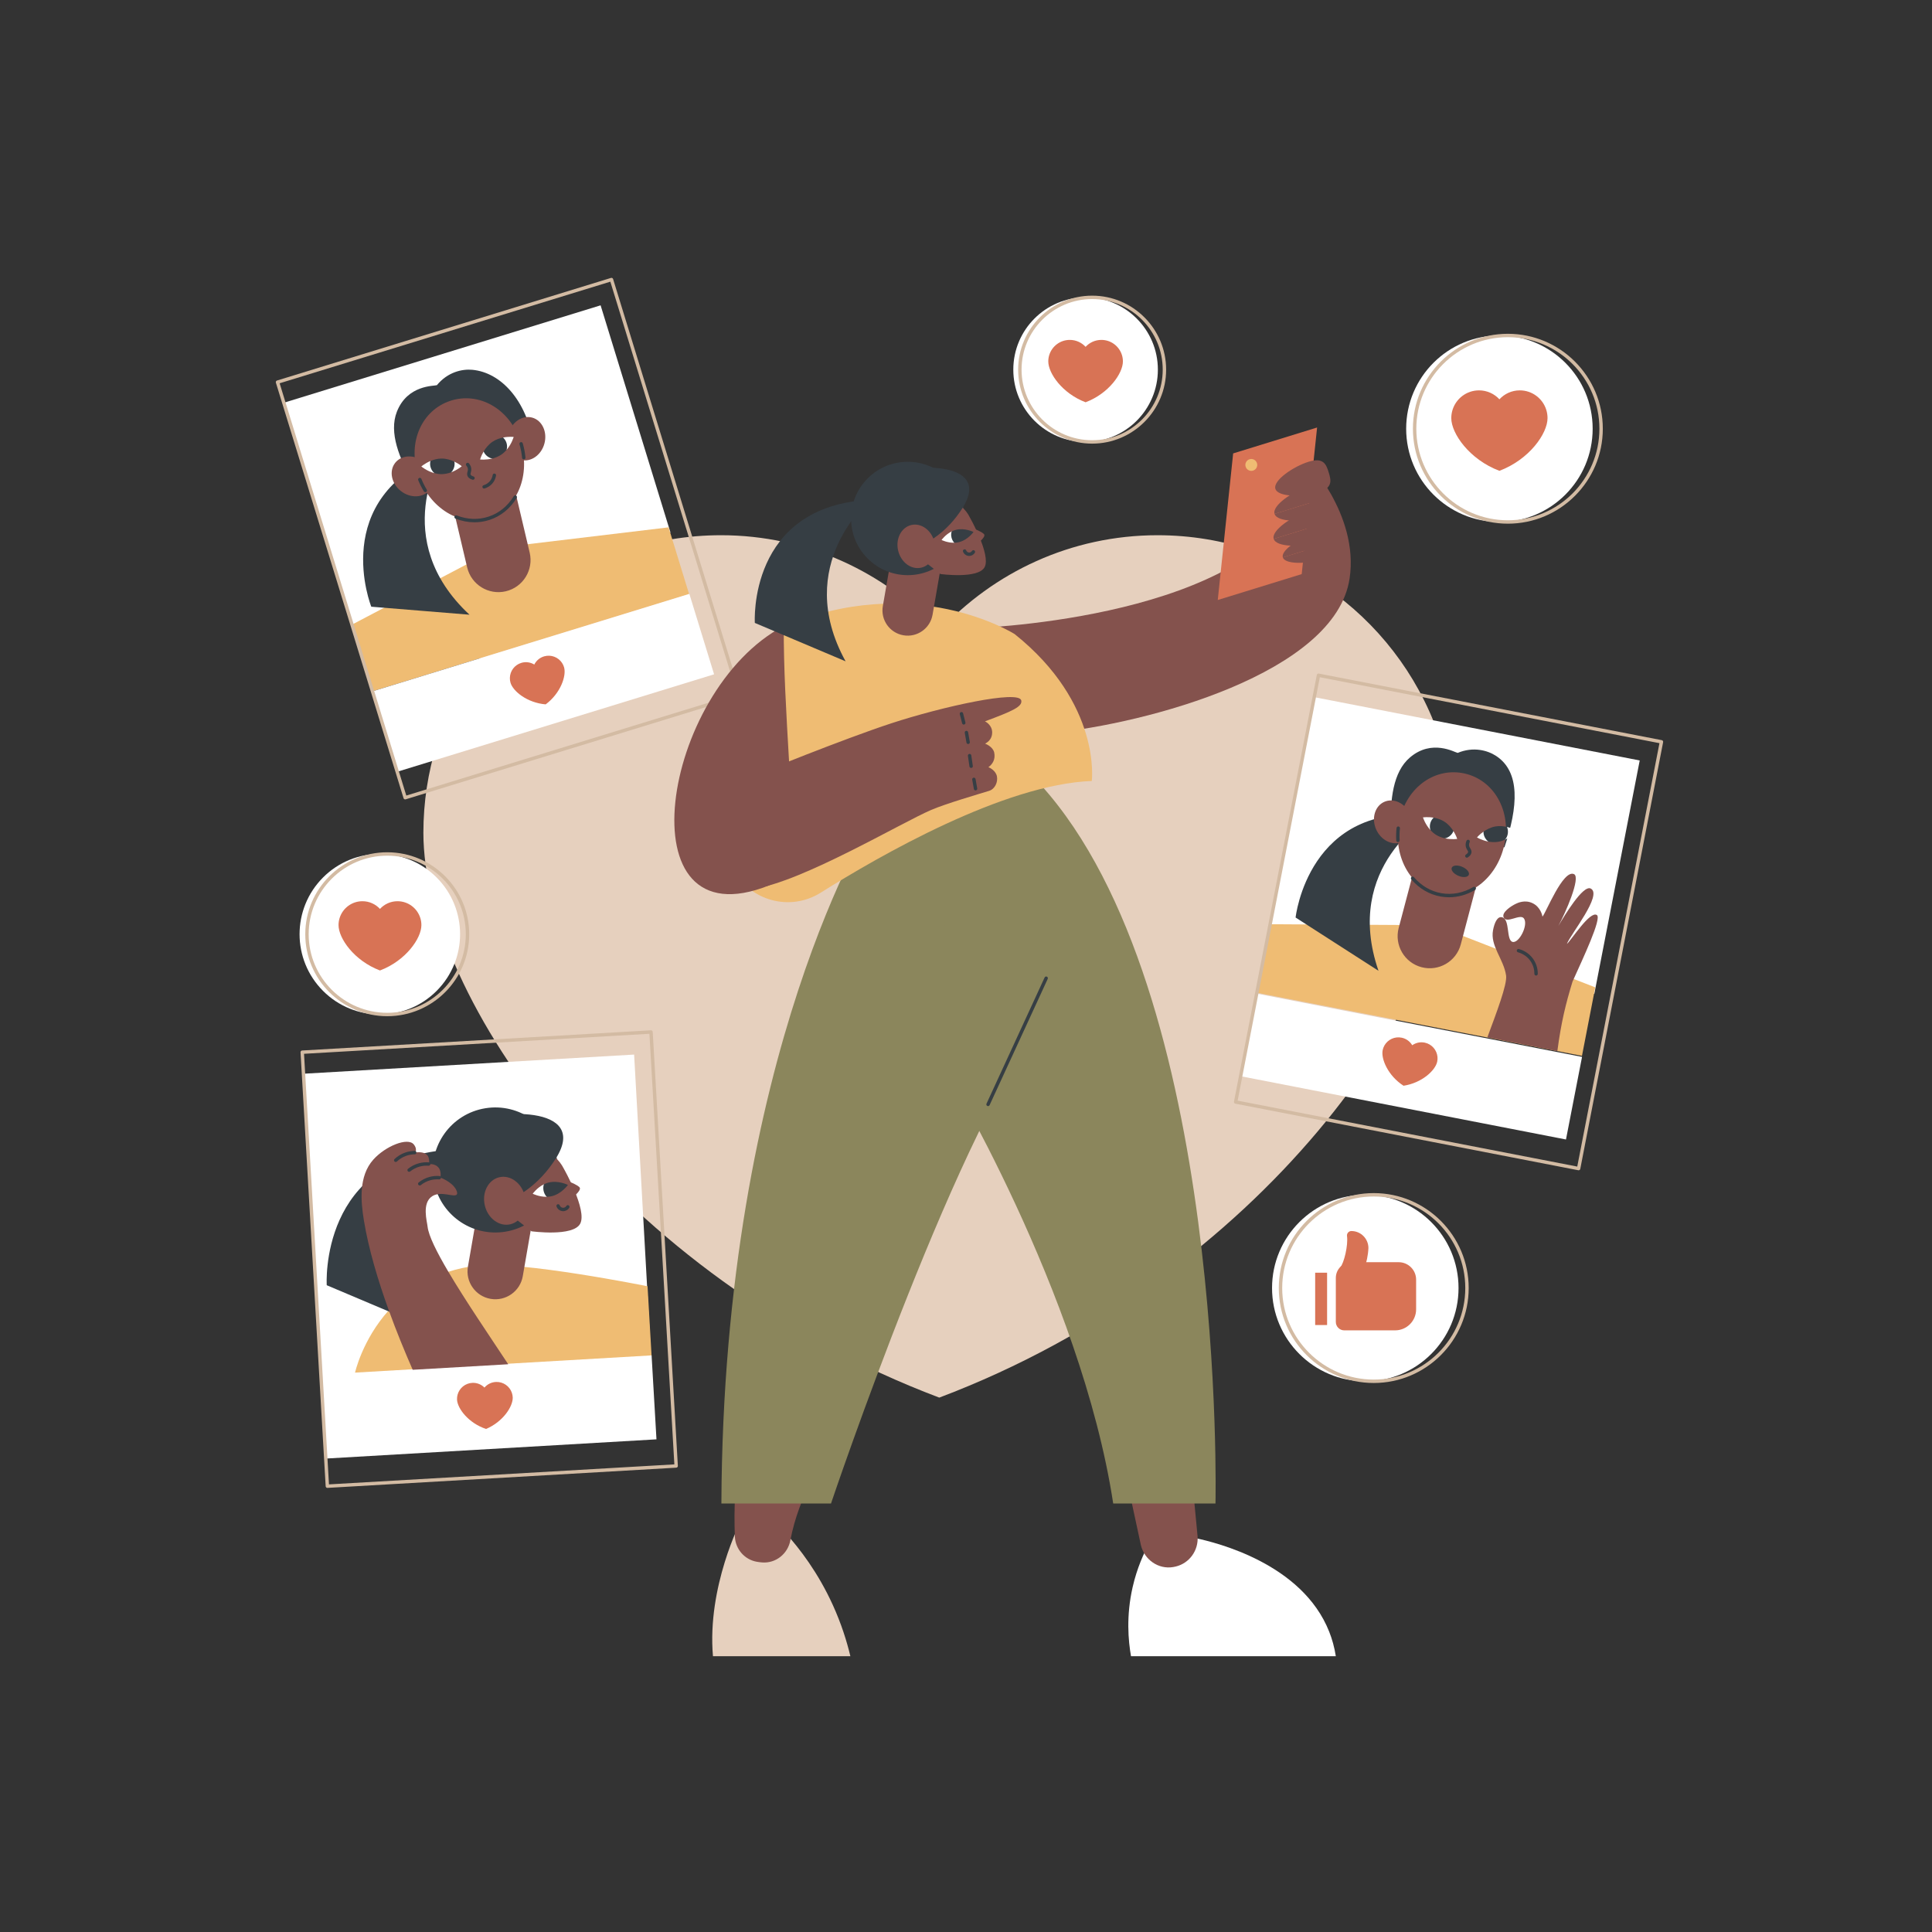 <?xml version="1.0" encoding="utf-8"?>
<!-- Generator: Adobe Illustrator 27.5.0, SVG Export Plug-In . SVG Version: 6.00 Build 0)  -->
<svg version="1.1" xmlns="http://www.w3.org/2000/svg" xmlns:xlink="http://www.w3.org/1999/xlink" x="0px" y="0px"
	 viewBox="0 0 2500 2500" style="enable-background:new 0 0 2500 2500;" xml:space="preserve">
<rect x="0" y="0" width="2500" height="2500" fill="#333333" stroke="none"/>
<g id="Background">
	<rect style="fill:rgba(0,0,0,0);" width="2500" height="2500"/>
</g>
<g id="Illustration">
	<g id="Selfie_1_">
		<circle style="fill:rgba(0,0,0,0);" cx="1250" cy="1250" r="915"/>
		<path style="fill:#E6D0BE;" d="M565.151,963.141c48.762-156.753,194.961-270.566,367.764-270.566l0,0h0.011
			c111.782,0,212.138,47.924,282.475,123.997c70.339-76.073,170.696-123.997,282.475-123.997l0,0h0.01
			c172.79,0,319.003,113.812,367.754,270.566c11.247,36.174,17.316,74.632,17.316,114.51c0,212.667-251.483,573.678-667.554,730.851
			c-416.079-157.173-667.551-518.184-667.551-730.851C547.85,1037.774,553.902,999.315,565.151,963.141z"/>
		<g>
			<g>
				
					<rect x="402.991" y="451.465" transform="matrix(0.956 -0.294 0.294 0.956 -150.516 207.966)" style="fill:#FFFFFF;" width="428.565" height="307.483"/>
				<g>
					<polygon style="fill:#EFBC73;" points="891.674,768.715 482.007,894.575 455.484,808.242 644.751,708.769 865.151,682.382 
											"/>
					<path style="fill:#363E44;" d="M480.445,785.073c0,0-56.534-140.938,92.089-198.226c0,0-70.133,110.89,34.995,208.585
						L480.445,785.073z"/>
					<g>
						<path style="fill:#363E44;" d="M565.312,498.422c13.953-16.996,32.667-21.127,45.826-19.911
							c37.401,3.457,70.006,39.83,79.08,94.642c-51.943,17.037-103.884,34.073-155.827,51.11
							c-17.613-30.998-31.429-64.446-20.829-91.501C527.257,497.808,561.851,499.648,565.312,498.422z"/>
						<path style="fill:#84524D;" d="M654.505,765.118L654.505,765.118c22.34-5.271,36.177-27.655,30.906-49.995l-25.624-108.593
							l-80.901,19.089l25.624,108.593C609.781,756.552,632.165,770.389,654.505,765.118z"/>
						<path style="fill:#84524D;" d="M541.142,614.771c14.164,42.893,55.238,67.892,91.743,55.838
							c36.504-12.054,54.615-56.597,40.451-99.49c-14.164-42.893-54.192-64.488-90.697-52.434
							C546.135,530.739,526.979,571.878,541.142,614.771z"/>
						<path style="fill:#84524D;" d="M657.914,561.332c-4.143,15.093,2.911,30.188,15.756,33.714
							c12.846,3.526,26.618-5.85,30.762-20.944c4.143-15.094-2.911-30.188-15.756-33.714
							C675.83,536.862,662.057,546.239,657.914,561.332z"/>
						<path style="fill:#84524D;" d="M548.522,597.454c12.317,9.658,15.638,25.985,7.419,36.467
							c-8.219,10.482-24.867,11.151-37.184,1.493c-12.317-9.658-15.638-25.985-7.419-36.467
							C519.557,588.465,536.206,587.796,548.522,597.454z"/>
						<path style="fill:#363E44;" d="M613.988,675.852c-8.198,0-16.495-1.593-24.62-4.771c-1.134-0.443-1.693-1.722-1.25-2.857
							c0.444-1.133,1.721-1.697,2.856-1.251c13.741,5.379,27.996,5.91,41.22,1.544c13.486-4.455,24.769-13.612,32.628-26.486
							c0.636-1.04,1.993-1.367,3.031-0.732c1.04,0.635,1.367,1.992,0.733,3.032c-8.411,13.776-20.517,23.588-35.009,28.372
							C627.214,674.803,620.634,675.852,613.988,675.852z"/>
						<path style="fill:#363E44;" d="M550.357,636.899c-0.742,0-1.466-0.375-1.882-1.053c-2.803-4.575-5.251-9.454-7.276-14.495
							c-0.454-1.13,0.094-2.414,1.224-2.868c1.13-0.45,2.414,0.095,2.867,1.223c1.934,4.815,4.27,9.47,6.944,13.836
							c0.636,1.038,0.31,2.396-0.728,3.032C551.148,636.794,550.75,636.899,550.357,636.899z"/>
						<path style="fill:#363E44;" d="M677.762,594.441c-1.126,0-2.088-0.859-2.193-2.002c-0.544-5.87-1.674-11.767-3.36-17.527
							c-0.342-1.169,0.327-2.394,1.495-2.737c1.167-0.344,2.394,0.329,2.736,1.496c1.767,6.031,2.951,12.211,3.519,18.362
							c0.112,1.212-0.779,2.287-1.992,2.399C677.899,594.439,677.83,594.441,677.762,594.441z"/>
						<path style="fill:#363E44;" d="M612.014,620.824c-0.206,0-0.416-0.028-0.622-0.09c-3.37-0.988-5.547-2.631-6.471-4.881
							c-0.842-2.05-0.369-3.867,0.046-5.473c0.333-1.281,0.647-2.491,0.398-3.977c-0.227-1.363-0.885-2.691-1.954-3.947
							c-0.789-0.928-0.677-2.319,0.251-3.109c0.928-0.79,2.319-0.676,3.108,0.25c1.593,1.873,2.584,3.919,2.944,6.078
							c0.403,2.414-0.086,4.298-0.479,5.813c-0.341,1.313-0.506,2.03-0.236,2.689c0.486,1.182,2.245,1.918,3.635,2.328
							c1.169,0.342,1.838,1.568,1.494,2.737C613.846,620.201,612.967,620.824,612.014,620.824z"/>
						<path style="fill:#363E44;" d="M626.422,632.175c-0.948,0-1.825-0.616-2.111-1.572c-0.35-1.167,0.312-2.394,1.479-2.745
							c2.071-0.62,5.973-2.252,8.83-6.192c1.491-2.056,2.5-4.498,2.917-7.056c0.196-1.201,1.332-2.015,2.531-1.821
							c1.201,0.196,2.016,1.331,1.82,2.532c-0.528,3.234-1.806,6.322-3.699,8.933c-3.618,4.991-8.529,7.047-11.134,7.829
							C626.845,632.145,626.631,632.175,626.422,632.175z"/>
						<g>
							<g>
								<path style="fill:#FFFFFF;" d="M651.164,566.131c0,0.002,0.001,0.002,0.001,0.004l-0.179,0.035
									c0.019,0.39-0.081,0.925-0.467,1.031c-0.29,0.683-0.229,1.624-0.359,2.296c-0.233,1.21-2.095,0.771-1.862-0.437
									c0.157-0.814-1.911,1.288-2.87,2.04c-3.057,2.401-6.21,4.659-9.439,6.822c-1.506,1.009-3.01,2.031-4.551,2.987
									c-1.235,0.766-5.241,3.53-5.657,3.43c-3.248,5.533-4.541,10.215-4.541,10.215s7.374,0.883,15.894-1.252
									c-0.011-0.12-0.019-0.239-0.034-0.359c-0.152-1.184,17.779-11.697,18.564-11c6.578-7.731,9.025-16.537,9.025-16.537
									S658.638,564.68,651.164,566.131z"/>
								<path style="fill:#363E44;" d="M637.348,571.606c-5.268,3.534-9.013,8.388-11.559,12.722
									c1.555,3.488,4.349,6.435,8.124,8.085c0.972,0.425,1.964,0.74,2.962,0.959c3.848-0.939,7.943-2.489,11.709-5.015
									c2.724-1.827,5.021-4.012,6.976-6.291c1.6-5.8-0.25-11.933-4.574-15.895C646.604,567.038,641.753,568.651,637.348,571.606z"
									/>
							</g>
							<g>
								<path style="fill:#FFFFFF;" d="M556.794,596.611c0,0,0.001,0.002,0.002,0.004l0.168-0.072
									c0.203,0.333,0.587,0.719,0.966,0.59c0.623,0.401,1.103,1.214,1.588,1.697c0.873,0.87,2.166-0.54,1.294-1.408
									c-0.587-0.584,2.305-0.01,3.521,0.073c3.878,0.266,7.755,0.361,11.641,0.333c1.813-0.013,3.631-0.013,5.443-0.089
									c1.452-0.061,6.319-0.028,6.607-0.345c5.797,2.749,9.499,5.894,9.499,5.894s-5.601,4.877-13.847,7.902
									c-0.058-0.105-0.119-0.208-0.173-0.316c-0.541-1.065-21.279,0.324-21.537,1.343c-9.787-2.694-16.762-8.6-16.762-8.6
									S549.798,599.615,556.794,596.611z"/>
								<path style="fill:#363E44;" d="M571.298,593.369c6.344-0.04,12.17,1.868,16.713,4.02c0.675,3.758,0.022,7.767-2.172,11.254
									c-0.565,0.898-1.208,1.716-1.91,2.459c-3.71,1.387-7.968,2.409-12.503,2.437c-3.28,0.021-6.408-0.495-9.306-1.28
									c-4.584-3.897-6.504-10.008-5.156-15.716C561.075,594.797,565.994,593.403,571.298,593.369z"/>
							</g>
						</g>
					</g>
				</g>
				<g>
					
						<rect x="488.539" y="829.241" transform="matrix(0.956 -0.294 0.294 0.956 -228.522 245.369)" style="fill:#FFFFFF;" width="428.565" height="108.851"/>
				</g>
				<path style="fill:#D87355;" d="M659.773,877.18c0.207-8.867,6.113-16.949,15.091-19.513l0,0l0.001,0
					c5.807-1.659,11.732-0.658,16.515,2.25c2.525-4.996,7.028-8.975,12.835-10.633l0,0l0,0c8.977-2.564,18.261,1.179,23.12,8.599
					c1.121,1.712,2.007,3.62,2.599,5.692c3.156,11.048-4.552,33.535-23.834,47.874c-23.948-1.991-42.369-17.014-45.525-28.062
					C659.981,881.314,659.725,879.226,659.773,877.18z"/>
			</g>
			<path style="fill:#D3BBA3;" d="M524.292,1034.415c-0.942,0-1.815-0.609-2.107-1.557L356.986,495.147
				c-0.171-0.56-0.114-1.165,0.159-1.682c0.274-0.515,0.742-0.902,1.302-1.074l432.149-132.767c0.555-0.17,1.162-0.114,1.68,0.159
				c0.517,0.273,0.903,0.743,1.076,1.301l165.199,537.713c0.171,0.56,0.114,1.165-0.159,1.682c-0.275,0.515-0.742,0.902-1.302,1.075
				L524.94,1034.318C524.724,1034.385,524.507,1034.415,524.292,1034.415z M361.849,495.959l163.904,533.495l427.934-131.469
				L789.783,364.488L361.849,495.959z"/>
		</g>
		<g>
			<g>
				<path style="fill:#FFFFFF;" d="M1487.874,1995.454c-7.803,14.155-16.604,33.692-22.19,58.036
					c-8.649,37.691-5.666,69.792-2.156,89.675c88.342,0,176.685,0,265.027,0c-1.834-11.825-4.868-22.341-8.535-31.638
					c-35.008-88.763-147.046-115.587-172.476-121.082C1527.654,1992.115,1507.764,1993.785,1487.874,1995.454z"/>
				<path style="fill:#84524D;" d="M1456.139,1905.859l20.172,93.54c4.454,18.86,22.668,31.635,41.768,28.362
					c1.093-0.187,2.205-0.414,3.334-0.685c17.685-4.24,29.583-20.858,28.249-38.995l-8.728-91.528L1456.139,1905.859z"/>
				<path style="fill:#E6D0BE;" d="M958.87,1967.677c0,0-44.194,85.341-36.297,175.489c59.274,0,118.547,0,177.821,0
					c-4.635-19.431-11.714-42.084-22.759-66.346c-18.929-41.579-42.543-72.587-61.697-93.777L958.87,1967.677z"/>
				<path style="fill:#84524D;" d="M950.93,1988.257c-1.262-31.151-1.106-88.623,13.074-134.875l103.383,30.522
					c0,0-33.923,51.579-44.648,109.187c-3.243,17.418-18.721,30.021-36.39,28.709c-2.317-0.172-4.732-0.471-7.238-0.923
					C963.257,2018.018,951.582,2004.354,950.93,1988.257z"/>
				<path style="fill:#8B865C;" d="M1130.134,1057.077c0,0-194.238,303.343-196.658,888.447h141.846
					c0,0,170.096-505.603,282.117-631.662l-41.437-282.202L1130.134,1057.077z"/>
				<path style="fill:#8B865C;" d="M1219.319,1376.839c0,0,179.565,295.946,221.165,568.685h132.339
					c0,0,15.577-661.958-225.784-929.574l-121.559,25.927L1219.319,1376.839z"/>
				<path style="fill:#363E44;" d="M1278.529,1431.299c-0.308,0-0.622-0.065-0.919-0.202c-1.107-0.508-1.591-1.82-1.081-2.924
					l75.205-163.307c0.508-1.107,1.822-1.593,2.924-1.081c1.107,0.508,1.591,1.819,1.081,2.924l-75.205,163.307
					C1280.161,1430.823,1279.365,1431.299,1278.529,1431.299z"/>
			</g>
			<g>
				<path style="fill:#84524D;" d="M1253.872,813.116c0,0,341.134-8.484,425.512-160.458l9.517-59.52
					c0,0,70.126,71.952,57.452,155.568c-18.554,122.414-262.018,187.696-386.505,199.954L1253.872,813.116z"/>
				<path style="fill:#EFBC73;" d="M1061.955,1155.149c76.736-48.236,237.333-140.345,350.814-144.56
					c0,0,12.976-99.884-99.779-190.052c0,0-130.264-82.976-302.249-8.52c0,0-119.374,199.1-62.208,311.98
					C969.674,1165.74,1022.341,1180.051,1061.955,1155.149z"/>
				<g>
					<g>
						<path style="fill:#84524D;" d="M1014.13,810.104c0,55.872,2.709,103.385,7.428,184.094
							c5.421,92.708,7.898,137.812-26.471,151.536C804.997,1221.64,855.604,893.727,1014.13,810.104z"/>
					</g>
					<g>
						<path style="fill:#84524D;" d="M977.234,1002.706c0,0,114.144-46.473,176.387-66.839
							c65.369-21.388,164.995-43.449,167.901-29.472c1.656,7.961-11.31,13.779-46.997,27.025c2.474,1.135,8.991,5.787,9.316,13.422
							c0.481,11.3-8.417,14.833-9.088,15.463c0.87,0.317,10.149,3.989,11.751,11.498c1.805,8.459-1.928,14.967-7.467,18.891
							c2.134,0.853,9.689,4.8,11.017,12.063c1.365,7.471-2.633,16.261-10.2,18.613c-13.882,4.315-55.382,16.351-74.865,24.67
							c-38.339,16.37-166.685,92.777-228.35,101.79C986.946,1096.885,977.234,1002.706,977.234,1002.706z"/>
						<g>
							<path style="fill:#363E44;" d="M1262.346,1022.79c-1.051,0-1.981-0.751-2.168-1.821l-2.14-12.101
								c-0.213-1.199,0.588-2.343,1.787-2.554c1.191-0.22,2.343,0.588,2.554,1.787l2.14,12.101c0.213,1.199-0.588,2.343-1.787,2.554
								C1262.602,1022.779,1262.473,1022.79,1262.346,1022.79z"/>
							<path style="fill:#363E44;" d="M1256.649,993.701c-1.079,0-2.022-0.792-2.179-1.891l-1.985-13.75
								c-0.174-1.204,0.661-2.323,1.867-2.496c1.197-0.196,2.323,0.661,2.496,1.867l1.985,13.75
								c0.174,1.204-0.661,2.323-1.867,2.495C1256.86,993.694,1256.752,993.701,1256.649,993.701z"/>
							<path style="fill:#363E44;" d="M1252.762,962.737c-1.049,0-1.979-0.749-2.168-1.819c-0.404-2.267-0.753-4.317-1.1-6.367
								c-0.346-2.03-0.69-4.061-1.089-6.306c-0.213-1.197,0.586-2.343,1.784-2.556c1.209-0.211,2.346,0.583,2.557,1.785
								c0.403,2.256,0.749,4.298,1.096,6.339c0.347,2.039,0.693,4.078,1.094,6.335c0.213,1.197-0.586,2.343-1.785,2.556
								C1253.021,962.726,1252.89,962.737,1252.762,962.737z"/>
							<path style="fill:#363E44;" d="M1247.117,937.599c-0.985,0-1.882-0.663-2.136-1.662l-3.006-11.823
								c-0.3-1.18,0.413-2.379,1.593-2.679c1.183-0.31,2.379,0.411,2.681,1.593l3.006,11.823c0.3,1.18-0.413,2.379-1.593,2.679
								C1247.48,937.577,1247.297,937.599,1247.117,937.599z"/>
						</g>
					</g>
				</g>
				<g>
					<g>
						<polygon style="fill:#D87355;" points="1684.4,742.882 1575.778,776.401 1595.699,586.71 1704.321,553.192 						"/>
						<path style="fill:#EFBC73;" d="M1626.514,599.346c1.251,4.055-1.021,8.356-5.076,9.607c-4.054,1.251-8.356-1.022-9.607-5.076
							c-1.251-4.055,1.021-8.356,5.076-9.607C1620.962,593.019,1625.263,595.292,1626.514,599.346z"/>
					</g>
					<g>
						<path style="fill:#84524D;" d="M1719.345,611.286c3.394,10.998,5.218,20.201-13.831,26.079
							c-19.049,5.878-51.759,6.206-55.152-4.792c-3.394-10.998,23.813-29.159,42.862-35.037
							C1712.272,591.658,1715.951,600.288,1719.345,611.286z"/>
						<path style="fill:#84524D;" d="M1649.276,664.961c-3.394-10.999,23.813-29.159,42.862-35.037
							c19.049-5.878,22.728,2.752,26.122,13.75L1649.276,664.961z"/>
						<path style="fill:#84524D;" d="M1718.26,643.674c3.394,10.999,5.218,20.201-13.831,26.079
							c-19.049,5.878-51.758,6.207-55.152-4.792L1718.26,643.674z"/>
						<path style="fill:#84524D;" d="M1648.191,697.348c-3.394-10.998,23.813-29.159,42.862-35.037
							c19.049-5.878,22.728,2.752,26.122,13.75L1648.191,697.348z"/>
						<path style="fill:#84524D;" d="M1717.175,676.061c3.394,10.998,5.218,20.201-13.831,26.079
							c-19.049,5.878-51.759,6.207-55.152-4.792L1717.175,676.061z"/>
						<path style="fill:#84524D;" d="M1659.995,721.284c-2.698-8.742,18.928-23.178,34.07-27.851
							c15.142-4.672,18.066,2.187,20.764,10.93L1659.995,721.284z"/>
						<path style="fill:#84524D;" d="M1714.829,704.364c2.698,8.743,4.148,16.057-10.994,20.73
							c-15.142,4.672-41.142,4.933-43.84-3.809L1714.829,704.364z"/>
					</g>
				</g>
			</g>
			<g>
				<path style="fill:#84524D;" d="M1168.982,822.051L1168.982,822.051c17.771,3.079,34.673-8.831,37.752-26.602l14.967-86.382
					l-64.354-11.15l-14.967,86.382C1139.302,802.07,1151.212,818.972,1168.982,822.051z"/>
				
					<ellipse transform="matrix(0.707 -0.707 0.707 0.707 -130.263 1027.222)" style="fill:#363E44;" cx="1174.835" cy="670.852" rx="73.36" ry="73.36"/>
				<g>
					<path style="fill:#84524D;" d="M1274.083,733.897c-8.327,15.583-57.136,8.883-57.136,8.883l-42.565-33.194
						c-11.091-22.244-2.049-49.267,20.195-60.357c22.244-11.09,49.267-2.048,60.357,20.195
						C1254.934,669.425,1282.564,718.026,1274.083,733.897z"/>
					<path style="fill:#84524D;" d="M1255.586,682.323c0,0,17.198,6.204,18.155,9.628c1.142,4.087-10.307,12.637-10.307,12.637
						S1255.901,682.202,1255.586,682.323z"/>
					<g>
						<path style="fill:#FFFFFF;" d="M1218.379,698.721c0,0,4.935-6.989,13.063-11.041c1.729-0.862,5.367,14.603,3.334,14.638
							C1225.841,702.472,1218.379,698.721,1218.379,698.721z"/>
						<g>
							<defs>
								<path id="SVGID_1_" d="M1218.379,698.721c0,0,7.258-10.279,18.669-13.133c11.41-2.854,22.653,2.797,22.653,2.797
									s-7.258,10.278-18.668,13.133C1229.622,704.372,1218.379,698.721,1218.379,698.721z"/>
							</defs>
							<clipPath id="SVGID_00000127029916939673930340000001653062075446876338_">
								<use xlink:href="#SVGID_1_"  style="overflow:visible;"/>
							</clipPath>
							<path style="clip-path:url(#SVGID_00000127029916939673930340000001653062075446876338_);fill:#363E44;" d="
								M1231.609,687.153c2.696-8.056,11.412-12.402,19.468-9.706c8.056,2.696,12.402,11.412,9.707,19.468
								c-2.696,8.056-11.412,12.402-19.468,9.706C1233.259,703.926,1228.913,695.21,1231.609,687.153z"/>
						</g>
					</g>
					<path style="fill:#363E44;" d="M1254.128,719.399c-0.314,0-0.633-0.017-0.95-0.052c-3.197-0.366-5.967-2.567-7.059-5.607
						c-0.411-1.148,0.185-2.409,1.331-2.821c1.147-0.411,2.409,0.183,2.821,1.331c0.529,1.473,1.865,2.539,3.405,2.715
						c1.585,0.183,3.165-0.605,3.996-2c0.624-1.044,1.979-1.391,3.023-0.767c1.046,0.622,1.389,1.977,0.766,3.023
						C1259.911,717.827,1257.103,719.399,1254.128,719.399z"/>
				</g>
				<path style="fill:#363E44;" d="M1142.309,717.769c0,0,63.243,2.79,103.234-60.452c39.992-63.242-69.753-59.522-115.324-38.131
					C1101.03,632.886,1142.309,717.769,1142.309,717.769z"/>
				<path style="fill:#363E44;" d="M976.748,806.052c0,0-9.498-151.557,149.593-159.36c0,0-101.363,83.312-32.164,209.04
					L976.748,806.052z"/>
				<path style="fill:#84524D;" d="M1209.153,701.429c3.589,15.235-4.011,30.061-16.977,33.116
					c-12.966,3.055-26.386-6.819-29.975-22.054c-3.59-15.235,4.011-30.061,16.977-33.116
					C1192.143,676.321,1205.564,686.195,1209.153,701.429z"/>
			</g>
		</g>
		<g>
			<g>
				
					<rect x="1667.569" y="939.179" transform="matrix(0.982 0.191 -0.191 0.982 242.766 -338.596)" style="fill:#FFFFFF;" width="428.565" height="307.483"/>
				<g>
					<polygon style="fill:#EFBC73;" points="2047.064,1366.298 1626.353,1284.627 1643.564,1195.967 1857.376,1197.233 
						2064.275,1277.639 					"/>
					<path style="fill:#363E44;" d="M1676.491,1187.265c0,0,16.419-150.964,174.519-131.594c0,0-114.057,64.857-67.251,200.523
						L1676.491,1187.265z"/>
					<g>
						<path style="fill:#363E44;" d="M1886.238,974.245c20.308-8.433,38.765-3.274,49.805,3.99
							c31.377,20.646,28.475,65.539,10.696,118.175c-53.85-9.403-93.139-16.264-146.989-25.667
							c-0.959-35.64,2.586-71.655,24.668-90.542C1852.946,955.801,1882.607,973.699,1886.238,974.245z"/>
						<path style="fill:#84524D;" d="M1839.473,1251.545L1839.473,1251.545c22.194,5.859,44.934-7.383,50.793-29.577l28.478-107.88
							l-80.37-21.216l-28.478,107.88C1804.038,1222.946,1817.28,1245.687,1839.473,1251.545z"/>
						<path style="fill:#84524D;" d="M1810.172,1065.544c-7.681,44.513,16.802,85.897,54.686,92.434
							c37.883,6.537,74.821-24.248,82.502-68.761c7.681-44.513-17.481-82.401-55.364-88.938
							C1854.112,993.741,1817.853,1021.031,1810.172,1065.544z"/>
						<path style="fill:#84524D;" d="M1824.831,1053.735c6.325,14.317,1.575,30.287-10.61,35.67
							c-12.185,5.383-27.189-1.86-33.514-16.177c-6.325-14.317-1.575-30.287,10.61-35.67
							C1803.502,1032.175,1818.507,1039.418,1824.831,1053.735z"/>
						<path style="fill:#363E44;" d="M1875.111,1161.063c-3.544,0-7.092-0.302-10.628-0.913
							c-14.749-2.545-27.974-10.232-38.246-22.229c-0.792-0.926-0.685-2.317,0.241-3.109c0.924-0.788,2.315-0.687,3.109,0.241
							c9.596,11.207,21.921,18.384,35.645,20.752c13.997,2.416,28.262-0.357,41.252-8.021c1.044-0.618,2.399-0.271,3.019,0.78
							c0.618,1.049,0.269,2.401-0.779,3.019C1898.09,1157.854,1886.637,1161.063,1875.111,1161.063z"/>
						<path style="fill:#363E44;" d="M1808.926,1089.662c-1.158,0-2.13-0.902-2.198-2.073c-0.321-5.344-0.185-10.8,0.401-16.213
							c0.131-1.212,1.234-2.095,2.429-1.955c1.21,0.131,2.086,1.219,1.955,2.429c-0.56,5.17-0.689,10.376-0.383,15.477
							c0.073,1.214-0.853,2.259-2.069,2.332C1809.014,1089.66,1808.971,1089.662,1808.926,1089.662z"/>
						<path style="fill:#363E44;" d="M1898.103,1109.856c-0.721,0-1.43-0.353-1.852-1.003c-0.663-1.023-0.372-2.388,0.648-3.051
							c1.217-0.788,2.692-1.996,2.819-3.271c0.071-0.708-0.293-1.348-0.995-2.511c-0.81-1.339-1.817-3.006-2.121-5.432
							c-0.273-2.177,0.093-4.42,1.085-6.668c0.495-1.113,1.791-1.613,2.909-1.126c1.113,0.493,1.617,1.796,1.126,2.909
							c-0.667,1.505-0.917,2.965-0.745,4.339c0.187,1.494,0.833,2.564,1.518,3.697c0.859,1.419,1.832,3.027,1.61,5.232
							c-0.241,2.42-1.858,4.616-4.804,6.53C1898.93,1109.742,1898.514,1109.856,1898.103,1109.856z"/>
						<g>
							<g>
								<path style="fill:#FFFFFF;" d="M1950.206,1070.122c-0.001,0.001,0,0.002-0.001,0.004l-0.177-0.042
									c-0.144,0.363-0.457,0.809-0.851,0.746c-0.546,0.502-0.881,1.383-1.277,1.942c-0.713,1.005-2.226-0.165-1.514-1.168
									c0.479-0.676-2.273,0.381-3.457,0.67c-3.776,0.921-7.581,1.672-11.416,2.305c-1.788,0.295-3.581,0.603-5.379,0.836
									c-1.441,0.187-6.232,1.045-6.569,0.781c-5.246,3.693-8.361,7.421-8.361,7.421s6.348,3.855,14.988,5.438
									c0.04-0.114,0.082-0.225,0.117-0.341c0.352-1.141,21.026-3.291,21.452-2.331c9.188-4.316,15.06-11.32,15.06-11.32
									S1957.61,1071.894,1950.206,1070.122z"/>
								<path style="fill:#363E44;" d="M1935.362,1069.388c-6.259,1.037-11.677,3.906-15.788,6.798
									c-0.027,3.819,1.296,7.658,4.05,10.722c0.709,0.789,1.482,1.486,2.3,2.099c3.892,0.737,8.261,1.021,12.735,0.28
									c3.236-0.536,6.232-1.575,8.954-2.84c3.857-4.618,4.711-10.967,2.414-16.363
									C1945.679,1069.06,1940.595,1068.521,1935.362,1069.388z"/>
							</g>
							<g>
								<path style="fill:#FFFFFF;" d="M1854.854,1058.03c0,0-0.001,0.002-0.001,0.004l0.18,0.03
									c-0.008,0.39,0.109,0.922,0.497,1.017c0.31,0.674,0.277,1.616,0.428,2.285c0.269,1.203,2.117,0.708,1.848-0.492
									c-0.181-0.809,1.949,1.23,2.93,1.954c3.127,2.308,6.346,4.471,9.638,6.537c1.535,0.964,3.069,1.941,4.638,2.85
									c1.257,0.729,5.344,3.372,5.757,3.26c3.412,5.433,4.843,10.075,4.843,10.075s-7.344,1.102-15.925-0.777
									c0.007-0.12,0.012-0.239,0.024-0.36c0.116-1.188-18.12-11.162-18.885-10.441c-6.806-7.531-9.515-16.261-9.515-16.261
									S1847.34,1056.803,1854.854,1058.03z"/>
								<path style="fill:#363E44;" d="M1868.827,1063.09c5.371,3.375,9.26,8.115,11.934,12.372c-1.45,3.532-4.156,6.562-7.88,8.323
									c-0.959,0.454-1.941,0.798-2.932,1.047c-3.874-0.824-8.014-2.251-11.854-4.664c-2.777-1.745-5.139-3.861-7.16-6.08
									c-1.772-5.75-0.106-11.935,4.097-16.025C1859.439,1058.8,1864.337,1060.268,1868.827,1063.09z"/>
							</g>
						</g>
						<path style="fill:#363E44;" d="M1900.604,1132.11c-1.36,3.219-7.395,3.745-13.48,1.174s-9.916-7.263-8.556-10.482
							c1.36-3.219,7.395-3.745,13.48-1.174S1901.964,1128.891,1900.604,1132.11z"/>
					</g>
				</g>
				<g>
					
						<rect x="1612.054" y="1324.461" transform="matrix(0.982 0.191 -0.191 0.982 296.245 -322.776)" style="fill:#FFFFFF;" width="428.565" height="108.851"/>
				</g>
				<path style="fill:#D87355;" d="M1791.401,1352.91c4.354-7.727,13.368-12.08,22.496-10.12l0,0l0.001,0
					c5.905,1.268,10.662,4.938,13.514,9.755c4.579-3.22,10.424-4.613,16.328-3.345l0,0l0,0c9.127,1.961,15.56,9.631,16.356,18.465
					c0.184,2.038,0.068,4.139-0.385,6.245c-2.413,11.234-19.793,27.45-43.555,31.032c-20.195-13.023-29.383-34.946-26.97-46.18
					C1789.64,1356.656,1790.396,1354.693,1791.401,1352.91z"/>
				<g>
					<path style="fill:#84524D;" d="M2015.209,1360.11c5.009-37.808,10.893-61.278,19.618-89.896
						c13.74-30.554,37.994-81.734,31.553-86.126c-8.869-6.047-33.131,32.5-38.825,37.375c4.518-12.366,46.783-63.844,30.762-71.733
						c-9.873-4.861-33.674,34.685-41.827,48.439c8.938-16.242,29.455-62.826,20.257-67.049
						c-14.141-6.491-36.307,50.066-40.781,54.967c-0.193-1.134-2.271-12.23-12.771-17.349c-9.925-4.841-19.285-0.395-21.515,0.666
						c-7.028,3.339-18.642,11.323-16.038,17.51c3.805,9.041,21.486-5.168,26.319,1.555c5.988,8.33-6.354,32.59-14.764,30.326
						c-8.37-2.254-3.023-28.725-13.209-31.772c-6.523-1.951-10.262,7.525-12.004,16.596c-3.928,20.458,13.765,37.266,16.894,58.702
						c1.662,11.388-12.595,48.543-24.255,80.003C1924.621,1342.322,2013.937,1359.689,2015.209,1360.11z M2013.912,1202.477
						c-0.101,0.158-0.172,0.26-0.203,0.289C2013.774,1202.679,2013.844,1202.577,2013.912,1202.477z"/>
					<path style="fill:#363E44;" d="M1987.693,1262.357c-0.006,0-0.013,0-0.019,0c-1.216-0.011-2.196-1.005-2.185-2.224
						c0.03-3.443-0.601-10.191-5.155-16.687c-5.335-7.614-12.96-10.352-15.991-11.177c-1.176-0.319-1.869-1.531-1.548-2.706
						c0.321-1.176,1.537-1.871,2.707-1.548c4.339,1.18,12.503,4.427,18.444,12.899c5.26,7.504,5.988,15.285,5.953,19.258
						C1989.887,1261.382,1988.903,1262.357,1987.693,1262.357z"/>
				</g>
			</g>
			<path style="fill:#D3BBA3;" d="M2042.714,1514.331c-0.14,0-0.28-0.013-0.422-0.041l-443.8-86.154
				c-0.575-0.112-1.081-0.446-1.408-0.93c-0.327-0.484-0.448-1.081-0.336-1.654l107.201-552.206
				c0.233-1.195,1.395-1.979,2.584-1.744l443.797,86.154c1.195,0.232,1.977,1.389,1.744,2.584l-107.199,552.206
				C2044.672,1513.599,2043.75,1514.331,2042.714,1514.331z M1601.496,1424.228l439.472,85.314l106.359-547.878l-439.469-85.314
				L1601.496,1424.228z"/>
		</g>
		<g>
			<g>
				<polygon style="fill:#FFFFFF;" points="843.134,1768.037 415.287,1792.82 392.698,1389.401 820.546,1364.618 				"/>
				<g>
					<path style="fill:#EFBC73;" d="M843.144,1754.595l-185.513,10.738l-123.602,7.166l-74.787,4.321
						c0,0,9.282-42.883,43.832-81.313c18.036-20.086,42.971-38.959,77.103-49.851c11.399-3.66,23.856-6.416,37.394-8.026
						c55.098-6.57,220.349,26.788,220.349,26.788L843.144,1754.595z"/>
				</g>
				<g>
					
						<rect x="418.074" y="1766.885" transform="matrix(0.998 -0.058 0.058 0.998 -104.263 39.615)" style="fill:#FFFFFF;" width="428.565" height="108.851"/>
				</g>
				<path style="fill:#D87355;" d="M592.087,1804.769c2.311-8.563,9.97-15.008,19.3-15.363l0,0h0.001
					c6.035-0.229,11.552,2.152,15.505,6.114c3.641-4.252,8.961-7.045,14.996-7.275l0,0h0.001c9.329-0.355,17.457,5.49,20.411,13.852
					c0.682,1.93,1.088,3.994,1.17,6.147c0.437,11.482-12.399,31.489-34.54,40.829c-22.787-7.631-37.105-26.605-37.542-38.087
					C591.306,1808.834,591.554,1806.745,592.087,1804.769z"/>
				<g>
					<path style="fill:#84524D;" d="M634.833,1680.718L634.833,1680.718c19.601,3.396,38.244-9.74,41.64-29.341l16.508-95.278
						L622,1543.8l-16.508,95.278C602.096,1658.679,615.232,1677.322,634.833,1680.718z"/>
					
						<ellipse transform="matrix(0.987 -0.16 0.16 0.987 -234.227 122.272)" style="fill:#363E44;" cx="641.289" cy="1513.948" rx="80.915" ry="80.915"/>
					<g>
						<path style="fill:#84524D;" d="M750.758,1583.485c-9.184,17.188-63.021,9.798-63.021,9.798l-46.948-36.612
							c-12.233-24.535-2.26-54.34,22.275-66.573c24.535-12.233,54.341-2.259,66.573,22.275
							C729.637,1512.373,760.112,1565.979,750.758,1583.485z"/>
						<path style="fill:#84524D;" d="M730.356,1526.6c0,0,18.969,6.842,20.025,10.62c1.26,4.509-11.369,13.938-11.369,13.938
							S730.703,1526.466,730.356,1526.6z"/>
						<g>
							<path style="fill:#FFFFFF;" d="M689.317,1544.687c0,0,5.443-7.708,14.408-12.178c1.908-0.951,5.919,16.107,3.678,16.146
								C697.547,1548.824,689.317,1544.687,689.317,1544.687z"/>
							<g>
								<defs>
									<path id="SVGID_00000058571731635018866170000014683344961164437380_" d="M689.317,1544.687
										c0,0,8.005-11.337,20.591-14.485c12.586-3.148,24.986,3.085,24.986,3.085s-8.005,11.337-20.591,14.485
										C701.717,1550.92,689.317,1544.687,689.317,1544.687z"/>
								</defs>
								<clipPath id="SVGID_00000161614127644253475060000015698073202770772355_">
									<use xlink:href="#SVGID_00000058571731635018866170000014683344961164437380_"  style="overflow:visible;"/>
								</clipPath>
								<path style="clip-path:url(#SVGID_00000161614127644253475060000015698073202770772355_);fill:#363E44;" d="
									M703.909,1531.928c2.973-8.886,12.587-13.679,21.473-10.706c8.886,2.973,13.679,12.587,10.706,21.473
									c-2.973,8.886-12.587,13.679-21.473,10.706C705.729,1550.427,700.936,1540.814,703.909,1531.928z"/>
							</g>
						</g>
						<path style="fill:#363E44;" d="M728.75,1567.266c-0.34,0-0.682-0.017-1.026-0.058c-3.438-0.387-6.42-2.756-7.596-6.031
							c-0.411-1.146,0.184-2.409,1.331-2.821c1.146-0.411,2.407,0.183,2.821,1.331c0.612,1.705,2.16,2.939,3.941,3.139
							c1.858,0.228,3.67-0.698,4.633-2.313c0.622-1.049,1.973-1.391,3.023-0.766c1.047,0.622,1.389,1.977,0.767,3.023
							C734.972,1565.574,731.951,1567.266,728.75,1567.266z"/>
					</g>
					<path style="fill:#363E44;" d="M605.413,1565.697c0,0,69.756,3.078,113.866-66.678c44.11-69.755-76.936-65.652-127.201-42.058
						C559.883,1472.072,605.413,1565.697,605.413,1565.697z"/>
					<path style="fill:#363E44;" d="M422.801,1663.071c0,0-10.476-167.165,164.999-175.772c0,0-111.802,91.892-35.476,230.568
						L422.801,1663.071z"/>
					<path style="fill:#84524D;" d="M679.141,1547.674c3.959,16.804-4.425,33.157-18.726,36.526
						c-14.301,3.37-29.104-7.521-33.063-24.325c-3.959-16.804,4.425-33.157,18.726-36.526
						C660.379,1519.98,675.182,1530.87,679.141,1547.674z"/>
				</g>
				<g>
					<path style="fill:#84524D;" d="M657.631,1765.333l-123.602,7.166c-10.252-23.416-21.078-49.718-30.956-76.992
						c-13.957-38.54-26.083-79.065-32.19-116.216c-4.078-24.827-6.989-57.325,12.171-78.734
						c15.699-17.529,44.626-29.325,52.409-19.623c3.551,4.431,2.888,7.783,2.448,10.23c7.694-0.728,12.876,0.684,15.477,4.277
						c1.72,2.337,2.558,6.923,1.611,11.091c0.705-0.155,8.025-1.125,12.589,4.475c3.726,4.586,2.403,12.082,2.359,12.81
						c19.425,7.893,22.732,19.072,21.343,21.541c-2.867,5.071-20.152-5.115-32.037,2.558c-13.692,8.885-6.659,32.565-5.975,39.268
						c1.235,11.773,11.906,33.116,26.899,58.472C602.114,1682.784,633.312,1728.534,657.631,1765.333z"/>
					<g>
						<path style="fill:#363E44;" d="M543.148,1534.017c-0.645,0-1.284-0.282-1.72-0.825c-0.762-0.95-0.61-2.336,0.339-3.098
							c4.228-3.396,9.004-5.816,14.197-7.192c4.121-1.094,8.377-1.488,12.642-1.167c1.214,0.09,2.125,1.148,2.035,2.362
							c-0.09,1.214-1.148,2.11-2.362,2.035c-3.776-0.28-7.54,0.069-11.184,1.033c-4.595,1.217-8.823,3.359-12.567,6.365
							C544.12,1533.858,543.632,1534.017,543.148,1534.017z"/>
						<path style="fill:#363E44;" d="M529.389,1516.336c-0.645,0-1.284-0.282-1.72-0.825c-0.762-0.95-0.61-2.336,0.339-3.098
							c4.224-3.393,9-5.813,14.196-7.192c4.12-1.094,8.372-1.486,12.642-1.167c1.214,0.09,2.125,1.148,2.035,2.362
							c-0.09,1.212-1.155,2.123-2.362,2.035c-3.777-0.278-7.54,0.067-11.184,1.033c-4.596,1.219-8.824,3.361-12.566,6.365
							C530.361,1516.176,529.873,1516.336,529.389,1516.336z"/>
						<path style="fill:#363E44;" d="M512.061,1503.591c-0.585,0-1.168-0.23-1.601-0.689c-0.838-0.885-0.799-2.28,0.085-3.118
							c3.878-3.671,8.572-6.546,13.572-8.311c4.019-1.423,8.227-2.157,12.506-2.183c0.004,0,0.009,0,0.013,0
							c1.212,0,2.197,0.977,2.205,2.192c0.008,1.216-0.974,2.211-2.192,2.218c-3.785,0.024-7.508,0.672-11.063,1.929
							c-4.424,1.565-8.577,4.108-12.01,7.359C513.15,1503.391,512.605,1503.591,512.061,1503.591z"/>
					</g>
				</g>
			</g>
			<path style="fill:#D3BBA3;" d="M423.613,1925.321c-0.539,0-1.062-0.198-1.466-0.558c-0.437-0.39-0.701-0.937-0.735-1.52
				l-32.529-561.574c-0.07-1.214,0.858-2.259,2.075-2.328l451.328-26.144c0.578-0.028,1.157,0.166,1.593,0.553
				c0.437,0.39,0.701,0.937,0.735,1.52l32.529,561.574c0.07,1.214-0.858,2.259-2.075,2.328l-451.328,26.143
				C423.698,1925.319,423.655,1925.321,423.613,1925.321z M393.413,1363.615l32.273,557.173l446.926-25.889l-32.273-557.173
				L393.413,1363.615z"/>
		</g>
		<g>
			<g>
				<circle style="fill:#FFFFFF;" cx="1940.233" cy="554.776" r="120.66"/>
				<path style="fill:#D3BBA3;" d="M1951.167,677.641c-67.749,0-122.865-55.116-122.865-122.865
					c0-67.749,55.116-122.865,122.865-122.865s122.865,55.116,122.865,122.865C2074.032,622.525,2018.916,677.641,1951.167,677.641z
					 M1951.167,436.321c-65.316,0-118.455,53.14-118.455,118.455s53.14,118.455,118.455,118.455s118.455-53.14,118.455-118.455
					S2016.483,436.321,1951.167,436.321z"/>
				<path style="fill:#D87355;" d="M1879.57,530.375c4.549-14.624,18.188-25.242,34.31-25.242l0,0h0.001
					c10.428,0,19.791,4.471,26.353,11.568c6.562-7.097,15.925-11.568,26.353-11.568l0,0h0.001c16.12,0,29.76,10.618,34.308,25.242
					c1.049,3.375,1.615,6.963,1.615,10.683c0,19.84-23.461,53.52-62.278,68.183c-38.817-14.663-62.277-48.343-62.277-68.183
					C1877.956,537.338,1878.52,533.75,1879.57,530.375z"/>
			</g>
			<g>
				
					<ellipse transform="matrix(0.707 -0.707 0.707 0.707 -710.818 701.749)" style="fill:#FFFFFF;" cx="491.678" cy="1208.907" rx="103.867" ry="103.867"/>
				<path style="fill:#D3BBA3;" d="M501.09,1314.978c-58.488,0-106.071-47.582-106.071-106.07s47.583-106.073,106.071-106.073
					s106.071,47.584,106.071,106.073S559.578,1314.978,501.09,1314.978z M501.09,1107.245c-56.056,0-101.662,45.606-101.662,101.663
					c0,56.055,45.606,101.661,101.662,101.661s101.662-45.606,101.662-101.661C602.752,1152.85,557.146,1107.245,501.09,1107.245z"
					/>
				<path style="fill:#D87355;" d="M439.457,1187.903c3.916-12.589,15.657-21.729,29.534-21.729l0,0h0.001
					c8.977,0,17.036,3.849,22.685,9.958c5.649-6.109,13.708-9.958,22.685-9.958l0,0h0.001c13.876,0,25.618,9.14,29.534,21.729
					c0.903,2.905,1.391,5.994,1.391,9.196c0,17.079-20.196,46.071-53.61,58.693c-33.414-12.622-53.61-41.614-53.61-58.693
					C438.068,1193.896,438.554,1190.808,439.457,1187.903z"/>
			</g>
			<g>
				<circle style="fill:#FFFFFF;" cx="1766.68" cy="1666.719" r="120.66"/>
				<path style="fill:#D3BBA3;" d="M1777.615,1789.585c-67.749,0-122.865-55.116-122.865-122.865
					c0-67.749,55.116-122.865,122.865-122.865s122.865,55.116,122.865,122.865
					C1900.48,1734.469,1845.364,1789.585,1777.615,1789.585z M1777.615,1548.265c-65.316,0-118.455,53.14-118.455,118.455
					c0,65.316,53.14,118.455,118.455,118.455s118.455-53.14,118.455-118.455C1896.07,1601.404,1842.931,1548.265,1777.615,1548.265z
					"/>
				<g>
					<path style="fill:#D87355;" d="M1805.264,1721.473h-65.823c-6.012,0-10.886-4.874-10.886-10.886v-56.958
						c0-11.238,9.11-20.349,20.349-20.349h60.954c12.481,0,22.599,10.118,22.599,22.599v38.401
						C1832.457,1709.298,1820.282,1721.473,1805.264,1721.473z"/>
					<path style="fill:#D87355;" d="M1757.034,1662.034l-14.969-0.731l-8.182-20.491c5.512-6.615,10.73-29.679,9.144-41.347
						c-0.467-3.44,2.18-6.511,5.652-6.511l0,0c12.177,0,22.048,9.872,22.048,22.049
						C1769.946,1633.695,1762.268,1651.212,1757.034,1662.034z"/>
					<rect x="1701.823" y="1646.876" style="fill:#D87355;" width="15.429" height="67.706"/>
				</g>
			</g>
			<g>
				<circle style="fill:#FFFFFF;" cx="1404.748" cy="478.313" r="93.535"/>
				<path style="fill:#D3BBA3;" d="M1413.223,574.053c-52.791,0-95.74-42.949-95.74-95.74s42.949-95.74,95.74-95.74
					c52.793,0,95.742,42.949,95.742,95.74S1466.016,574.053,1413.223,574.053z M1413.223,386.984c-50.36,0-91.33,40.97-91.33,91.33
					s40.97,91.33,91.33,91.33s91.332-40.97,91.332-91.33S1463.583,386.984,1413.223,386.984z"/>
				<path style="fill:#D87355;" d="M1357.721,459.398c3.526-11.336,14.1-19.567,26.597-19.567l0,0h0.001
					c8.084,0,15.342,3.466,20.429,8.967c5.087-5.502,12.345-8.967,20.429-8.967l0,0h0.001c12.496,0,23.07,8.231,26.596,19.567
					c0.813,2.616,1.252,5.397,1.252,8.281c0,15.38-18.187,41.488-48.277,52.855c-30.091-11.367-48.277-37.475-48.277-52.855
					C1356.47,464.795,1356.908,462.014,1357.721,459.398z"/>
			</g>
		</g>
	</g>
</g>
</svg>
